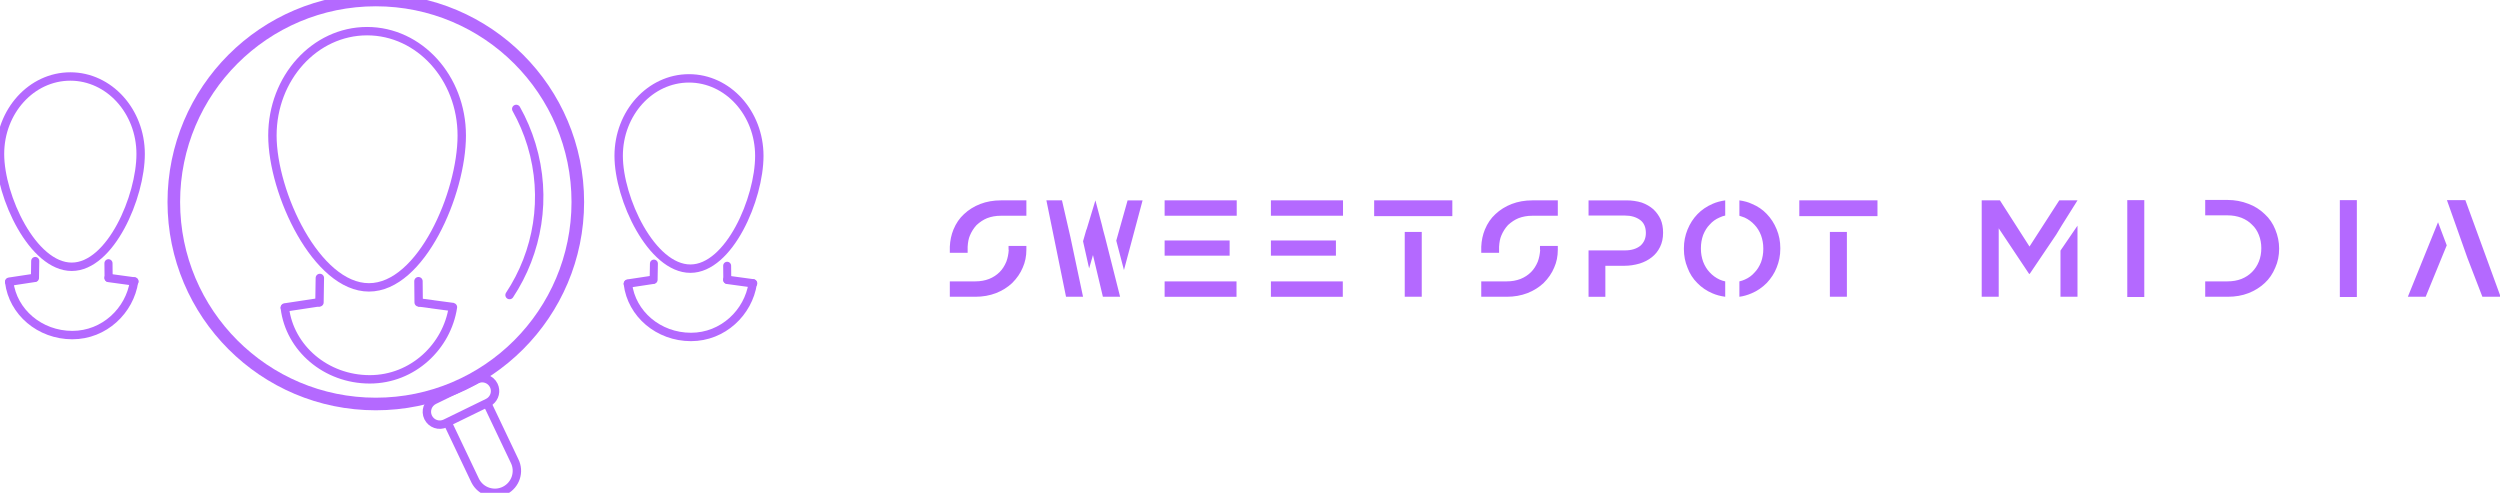 <svg xmlns="http://www.w3.org/2000/svg" viewBox="0 0 350.069 69.01" preserveAspectRatio="xMidYMid meet" class="css-zcsj26" id="adfffcha"><defs id="SvgjsDefs3240"/><g id="SvgjsG3241" featurekey="symbolFeature-0" transform="matrix(1.176,0,0,1.176,-4.725,-19.642)" fill="#b469ff"><g xmlns="http://www.w3.org/2000/svg"><g><line fill="none" stroke="#b469ff" stroke-linecap="round" stroke-miterlimit="10" x1="42.103" y1="49.798" x2="42.058" y2="52.711"/><line fill="none" stroke="#b469ff" stroke-linecap="round" stroke-miterlimit="10" x1="53.844" y1="50.184" x2="53.868" y2="52.711"/><path fill="none" stroke="#b469ff" stroke-linecap="round" stroke-miterlimit="10" d="M37.932,53.381    c0.585,4.779,4.89,8.49,10.114,8.49c5.138,0,9.207-3.931,9.903-8.596"/><line fill="#b469ff" stroke="#b469ff" stroke-miterlimit="10" x1="58.001" y1="53.275" x2="53.868" y2="52.711"/><line fill="#b469ff" stroke="#b469ff" stroke-linecap="round" stroke-miterlimit="10" x1="37.932" y1="53.314" x2="41.913" y2="52.711"/><path fill="none" stroke="#b469ff" stroke-linecap="round" stroke-miterlimit="10" d="M36.454,32.839    c0-6.863,5.047-12.426,11.273-12.426S59,25.976,59,32.839S54.175,50.92,47.949,50.92S36.454,39.702,36.454,32.839z"/><line fill="none" stroke="#b469ff" stroke-width="0.966" stroke-linecap="round" stroke-miterlimit="10" x1="8.213" y1="47.78" x2="8.18" y2="49.798"/><line fill="none" stroke="#b469ff" stroke-width="0.966" stroke-linecap="round" stroke-miterlimit="10" x1="16.934" y1="48.048" x2="16.951" y2="49.798"/><path fill="none" stroke="#b469ff" stroke-linecap="round" stroke-miterlimit="10" d="M5.116,50.296    c0.435,3.55,3.632,6.305,7.512,6.305c3.816,0,6.838-2.92,7.355-6.384"/><line fill="#b469ff" stroke="#b469ff" stroke-linecap="round" stroke-miterlimit="10" x1="20.021" y1="50.217" x2="16.951" y2="49.798"/><line fill="#b469ff" stroke="#b469ff" stroke-linecap="round" stroke-miterlimit="10" x1="5.116" y1="50.246" x2="8.072" y2="49.798"/><path fill="none" stroke="#b469ff" stroke-linecap="round" stroke-miterlimit="10" d="M4.018,35.039    c0-5.097,3.749-9.229,8.373-9.229s8.373,4.132,8.373,9.229s-3.584,13.429-8.208,13.429S4.018,40.136,4.018,35.039z"/><line fill="none" stroke="#b469ff" stroke-width="0.946" stroke-linecap="round" stroke-miterlimit="10" x1="81.88" y1="48.086" x2="81.846" y2="50.021"/><line fill="none" stroke="#b469ff" stroke-width="0.946" stroke-linecap="round" stroke-miterlimit="10" x1="90.6" y1="48.343" x2="90.618" y2="50.021"/><path fill="none" stroke="#b469ff" stroke-linecap="round" stroke-miterlimit="10" d="M78.782,50.519    c0.435,3.55,3.632,6.305,7.512,6.305c3.816,0,6.838-2.92,7.355-6.384"/><line fill="#b469ff" stroke="#b469ff" stroke-linecap="round" stroke-miterlimit="10" x1="93.688" y1="50.44" x2="90.618" y2="50.021"/><line fill="#b469ff" stroke="#b469ff" stroke-linecap="round" stroke-miterlimit="10" x1="78.782" y1="50.469" x2="81.739" y2="50.021"/><path fill="none" stroke="#b469ff" stroke-linecap="round" stroke-miterlimit="10" d="M77.684,35.262    c0-5.097,3.749-9.229,8.373-9.229c4.624,0,8.373,4.132,8.373,9.229s-3.584,13.429-8.208,13.429    C81.598,48.691,77.684,40.359,77.684,35.262z"/><circle fill="none" stroke="#b469ff" stroke-width="1.5" stroke-linecap="round" stroke-miterlimit="10" cx="48.766" cy="40.754" r="24.052"/><path fill="none" stroke="#b469ff" stroke-linecap="round" stroke-miterlimit="10" d="M62.058,64.8l3.223,6.774    c0.656,1.29,0.141,2.868-1.149,3.524l0,0c-1.29,0.656-2.868,0.141-3.524-1.149l-3.223-6.774"/><path fill="none" stroke="#b469ff" stroke-linecap="round" stroke-miterlimit="10" d="M58.24,69.61"/><path fill="none" stroke="#b469ff" stroke-linecap="round" stroke-miterlimit="10" d="M62.81,62.594    c0.326,0.667,0.124,1.455-0.442,1.891c-0.081,0.062-0.169,0.117-0.265,0.164l-4.822,2.353l-0.226,0.11    c-0.763,0.372-1.682,0.056-2.055-0.707l0,0c-0.372-0.763-0.056-1.682,0.707-2.055l5.048-2.463    C61.518,61.515,62.438,61.831,62.81,62.594L62.81,62.594z"/><path fill="none" stroke="#b469ff" stroke-linecap="round" stroke-miterlimit="10" d="M65.486,29.673    c0.746,1.327,1.359,2.755,1.819,4.271c1.908,6.299,0.751,12.797-2.615,17.89"/><path fill="none" stroke="#b469ff" stroke-linecap="round" stroke-miterlimit="10" d="M100,54.893"/></g></g></g><g id="SvgjsG3242" featurekey="nameFeature-0" transform="matrix(0.363,0,0,0.363,131.101,27.546)" fill="#b469ff"><path d="M24.922 1.406 c-2.865 0 -5.521 0.469 -7.969 1.406 c-2.396 0.938 -4.479 2.24 -6.25 3.906 c-1.719 1.562 -3.073 3.542 -4.062 5.938 c-0.833 2.031 -1.302 4.245 -1.406 6.641 l0 2.344 l6.875 0 l0 -2.344 c0.104 -1.771 0.391 -3.203 0.859 -4.297 c0.625 -1.51 1.484 -2.865 2.578 -4.062 c1.302 -1.198 2.656 -2.083 4.062 -2.656 c1.615 -0.625 3.385 -0.938 5.313 -0.938 l9.844 0 l0 -5.938 l-9.844 0 z M27.891 18.984 l0 1.484 l0.078 0 c-0.104 1.667 -0.417 3.203 -0.938 4.609 c-0.677 1.615 -1.536 2.943 -2.578 3.984 c-1.146 1.146 -2.5 2.031 -4.062 2.656 c-1.615 0.625 -3.385 0.938 -5.313 0.938 l-9.844 0 l0 5.938 l9.844 0 c2.865 0 5.521 -0.469 7.969 -1.406 c2.396 -0.938 4.479 -2.24 6.25 -3.906 c1.823 -1.823 3.177 -3.802 4.062 -5.937 c0.938 -2.083 1.406 -4.375 1.406 -6.875 l0 -1.484 l-6.875 0 z M48.5 1.406 l-6.016 0 l7.578 37.188 l6.562 0 l-4.844 -22.891 z M73.813 1.406 l-4.375 15.547 l2.969 11.328 l7.188 -26.875 l-5.781 0 z M64.359 12.812 l-0.469 -1.953 l-2.5 -9.453 l-3.359 11.094 l-0.156 0.312 l-1.25 4.375 l2.344 10.469 l1.484 -5.156 l3.828 16.094 l6.641 0 l-5.781 -22.891 z M88.094 1.406 l27.813 0 l0 5.938 l-27.813 0 l0 -5.938 z M88.094 32.656 l27.734 0 l0 5.938 l-27.734 0 l0 -5.938 z M88.094 16.875 l25.078 0 l0 5.859 l-25.078 0 l0 -5.859 z M129.094 1.406 l27.813 0 l0 5.938 l-27.813 0 l0 -5.938 z M129.094 32.656 l27.734 0 l0 5.938 l-27.734 0 l0 -5.938 z M129.094 16.875 l25.078 0 l0 5.859 l-25.078 0 l0 -5.859 z M187.281 7.5 l11.797 0 l0 -6.094 l-30.156 0 l0 6.094 l18.359 0 z M180.719 13.594 l6.562 0 l0 25 l-6.562 0 l0 -25 z M229.922 1.406 c-2.865 0 -5.521 0.469 -7.969 1.406 c-2.396 0.938 -4.479 2.24 -6.25 3.906 c-1.719 1.562 -3.073 3.542 -4.062 5.938 c-0.833 2.031 -1.302 4.245 -1.406 6.641 l0 2.344 l6.875 0 l0 -2.344 c0.104 -1.771 0.391 -3.203 0.859 -4.297 c0.625 -1.51 1.484 -2.865 2.578 -4.062 c1.302 -1.198 2.656 -2.083 4.062 -2.656 c1.615 -0.625 3.385 -0.938 5.313 -0.938 l9.844 0 l0 -5.938 l-9.844 0 z M232.891 18.984 l0 1.484 l0.078 0 c-0.104 1.667 -0.417 3.203 -0.938 4.609 c-0.677 1.615 -1.536 2.943 -2.578 3.984 c-1.146 1.146 -2.5 2.031 -4.062 2.656 c-1.615 0.625 -3.385 0.938 -5.313 0.938 l-9.844 0 l0 5.938 l9.844 0 c2.865 0 5.521 -0.469 7.969 -1.406 c2.396 -0.938 4.479 -2.24 6.25 -3.906 c1.823 -1.823 3.177 -3.802 4.062 -5.937 c0.938 -2.083 1.406 -4.375 1.406 -6.875 l0 -1.484 l-6.875 0 z M279.438 8.75 c-0.677 -1.458 -1.615 -2.76 -2.813 -3.906 c-1.25 -1.094 -2.734 -1.953 -4.453 -2.578 c-1.875 -0.573 -3.854 -0.859 -5.938 -0.859 l-14.609 0 l0 5.859 l14.063 0 c2.344 0 4.297 0.573 5.859 1.719 c1.458 1.094 2.188 2.76 2.188 5 c0 2.031 -0.703 3.672 -2.109 4.922 c-1.51 1.198 -3.49 1.797 -5.937 1.797 l-14.063 0 l0 17.891 l6.484 0 l0 -11.953 l7.344 0 c1.927 0 3.88 -0.286 5.859 -0.859 c1.823 -0.573 3.385 -1.38 4.688 -2.422 c1.354 -1.042 2.422 -2.37 3.203 -3.984 c0.781 -1.562 1.172 -3.385 1.172 -5.469 c0 -1.979 -0.312 -3.698 -0.938 -5.156 z M304.344 32.656 c-0.781 -0.156 -1.51 -0.391 -2.188 -0.703 c-1.458 -0.677 -2.734 -1.615 -3.828 -2.812 c-1.042 -1.094 -1.875 -2.448 -2.5 -4.062 c-0.573 -1.615 -0.859 -3.255 -0.859 -4.922 l0 -0.156 l0 -0.234 c0 -1.719 0.286 -3.385 0.859 -5 c0.677 -1.667 1.51 -2.995 2.5 -3.984 c1.042 -1.198 2.292 -2.109 3.75 -2.734 c0.885 -0.417 1.641 -0.677 2.266 -0.781 l0 -5.859 c-1.823 0.26 -3.438 0.703 -4.844 1.328 c-2.292 0.99 -4.245 2.318 -5.859 3.984 s-2.891 3.646 -3.828 5.937 s-1.406 4.688 -1.406 7.188 l0 0.156 l0 0.234 c0 2.552 0.469 4.948 1.406 7.188 c0.833 2.24 2.083 4.193 3.75 5.859 c1.667 1.719 3.62 3.047 5.859 3.984 c1.406 0.625 3.047 1.068 4.922 1.328 l0 -5.938 z M325.594 20 l0 -0.234 c0 -2.552 -0.469 -4.948 -1.406 -7.188 c-0.938 -2.292 -2.213 -4.271 -3.828 -5.937 c-1.562 -1.667 -3.49 -2.969 -5.781 -3.906 c-1.302 -0.625 -2.891 -1.068 -4.766 -1.328 l0 5.938 l0.938 0.312 c0.469 0.156 0.833 0.286 1.094 0.391 c1.458 0.677 2.734 1.615 3.828 2.812 c1.042 1.094 1.875 2.448 2.5 4.062 c0.573 1.615 0.859 3.255 0.859 4.922 l0 0.156 l0 0.234 c0 1.719 -0.286 3.385 -0.859 5 c-0.677 1.667 -1.51 2.995 -2.5 3.984 c-1.042 1.198 -2.292 2.109 -3.75 2.734 c-0.677 0.312 -1.38 0.547 -2.109 0.703 l0 5.938 c1.562 -0.208 3.125 -0.651 4.688 -1.328 c2.135 -0.885 4.088 -2.213 5.859 -3.984 c1.719 -1.823 2.995 -3.802 3.828 -5.937 c0.938 -2.292 1.406 -4.688 1.406 -7.188 l0 -0.156 z M351.281 7.5 l11.797 0 l0 -6.094 l-30.156 0 l0 6.094 l18.359 0 z M344.719 13.594 l6.562 0 l0 25 l-6.562 0 l0 -25 z  M433.672 38.594 l6.562 0 l0 -27.422 l-6.562 9.609 l0 17.813 z M440.235 1.406 l-7.031 0 l-11.484 17.813 l-11.406 -17.813 l-7.031 0 l0 37.188 l6.562 0 l0 -26.406 l11.719 17.578 l0.234 0 l10.234 -15.156 c0.052 -0.208 2.787 -4.609 8.203 -13.203 z M466 16.875 l0 -15.547 l-6.562 0 l0 37.344 l6.562 0 l0 -21.797 z M516.532 27.344 c-0.99 2.396 -2.344 4.375 -4.062 5.938 c-1.771 1.667 -3.854 2.969 -6.25 3.906 s-5.078 1.406 -8.047 1.406 l-8.672 0 l0 -5.938 l8.594 0 c1.979 0 3.776 -0.312 5.391 -0.938 c1.562 -0.625 2.917 -1.51 4.062 -2.656 s2.031 -2.5 2.656 -4.062 s0.938 -3.281 0.938 -5.156 c0 -1.823 -0.312 -3.516 -0.938 -5.078 c-0.625 -1.615 -1.51 -2.943 -2.656 -3.984 c-1.042 -1.094 -2.396 -1.979 -4.062 -2.656 c-1.667 -0.625 -3.463 -0.938 -5.391 -0.938 l-8.594 0 l0 -5.938 l8.672 0 c2.76 0 5.417 0.495 7.969 1.484 c2.396 0.885 4.505 2.213 6.328 3.984 c1.771 1.615 3.125 3.594 4.062 5.938 c0.99 2.396 1.484 4.844 1.484 7.344 c0 2.708 -0.495 5.156 -1.484 7.344 z M548 16.875 l0 -15.547 l-6.562 0 l0 37.344 l6.562 0 l0 -21.797 z M596.422 38.594 l7.031 0 l-13.594 -37.266 l-7.109 0 l7.891 22.266 z M567.672 38.594 l6.875 0 l8.125 -19.844 l-3.359 -8.906 z"/></g></svg>